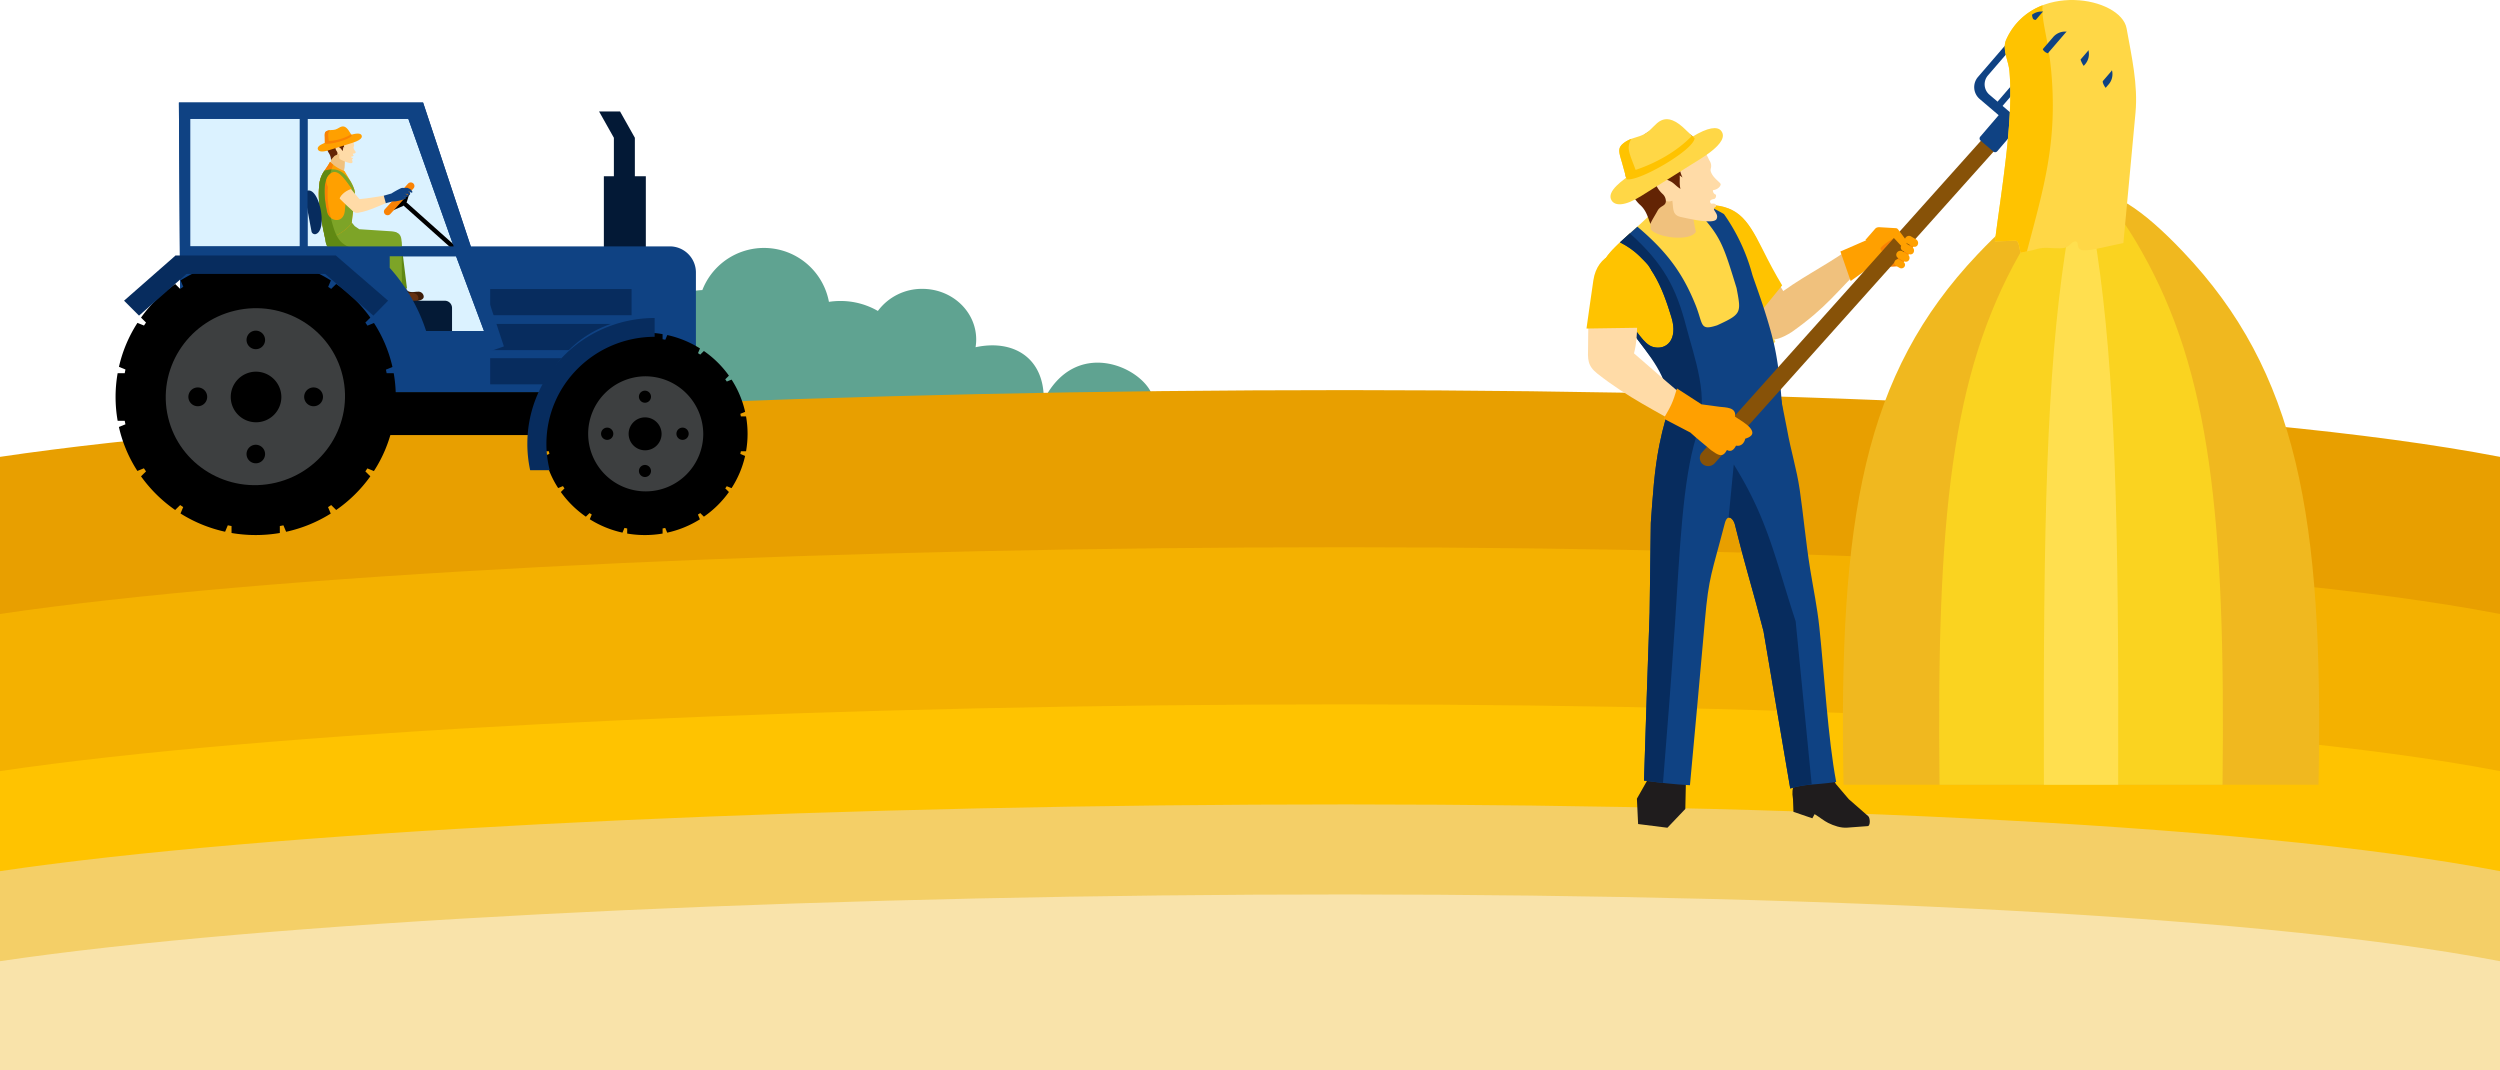 <svg xmlns="http://www.w3.org/2000/svg" width="1341" height="574.001" viewBox="0 0 1341 574.001">
  <g id="Group_233" data-name="Group 233" transform="translate(23.997 -2857.999)">
    <g id="Vector_Smart_Object1_copy_6" data-name="Vector Smart Object1 copy 6" transform="translate(-24.003 2347.997)">
      <path id="Path_13" data-name="Path 13" d="M334.837,659.047c-15.953,0-28.885,12.16-28.885,27.164a25.866,25.866,0,0,0,.333,4.148C286.228,686,269.4,695.823,269.7,718.694c-16.886-33.459-51.666-18.267-57.947-3.257-.536,1.288.091,2.748.257,4.089a30.827,30.827,0,0,0-7.166-.842,29.083,29.083,0,0,0-26.069,15.455A18.3,18.3,0,0,0,162.148,724c-9.178,0-16.768,6.381-18.028,14.682-11.034-1.589-17.1,2.281-23.425,10.743v63.017c19.589,10.5,39.474,55.74,39.474,51.995,0-4.524,0-.172-.005-.258,1.025.166-.338.258,3.143.258s11.125-2.63,14.456-6.708c2.784,12.267,13.619-.971,28.247-.971s20.421,25.893,21.3,11.634c4.7,2.007,5.75,3.129,15.438,3.129s25.967-7.105,32.415-17.65c5.214,7.094,10.878,11.747,23.789,11.747s67.742,38.149,67.742,29.939-.113-2.8-.333-4.148c.322.011-.483.016.966.016s3.9,77.619,6.276,77.023c4.908,14.564,16.441-19.169,29.609-19.169S413,856.164,414.873,843.419c3.057,24.895,3.98,47.793,18.484,47.793s24.7,33.733,29.615,19.169a39.248,39.248,0,0,0,7.44.912c1.443,0,.638-.011.96-.021-.22,1.352-.333-4.052-.333,4.154s46.7-49.719,59.6-49.719,18.576-4.647,23.784-11.747c6.448,10.55,22.733,17.655,32.42,17.655s10.733-1.122,15.438-3.129c.874,14.258,6.667-11.634,21.3-11.634s25.463,13.233,28.247.971c3.331,4.073,10.975,6.7,14.456,6.7s2.119-.086,3.143-.252c-.005.081-.005-3.982-.005.252,0,3.29,10.1,10.722,22.529,18.181v-138.4a31.909,31.909,0,0,0-6.48.279c-1.261-8.3-8.851-14.682-18.028-14.682a18.3,18.3,0,0,0-16.628,10.137,29.081,29.081,0,0,0-26.074-15.45,30.522,30.522,0,0,0-7.161.843c.166-1.342.794-2.807.257-4.095-6.281-15-41.061-30.2-57.953,3.263.3-22.877-16.521-32.7-36.582-28.34a25.821,25.821,0,0,0,.338-4.148c0-15-12.933-27.164-28.885-27.164A29.39,29.39,0,0,0,470.9,676.8a39.969,39.969,0,0,0-20.1-5.35,40.742,40.742,0,0,0-6.152.461,35.463,35.463,0,0,0-67.9-6.316,39.783,39.783,0,0,0-18.055,5.3A29.4,29.4,0,0,0,334.837,659.047Z" fill="#5fa391" fill-rule="evenodd"/>
      <g id="Group_5" data-name="Group 5">
        <path id="Path_14" data-name="Path 14" d="M1341.005,755.062V982.043H.005V755.062C281.964,713.172,1064.722,701.823,1341.005,755.062Z" fill="#e89f00" fill-rule="evenodd"/>
        <path id="Path_15" data-name="Path 15" d="M1341.005,839.346v142.7H.005v-142.7C281.964,797.456,1064.722,786.107,1341.005,839.346Z" fill="#f4b100" fill-rule="evenodd"/>
        <path id="Path_16" data-name="Path 16" d="M1341.005,923.63v58.413H.005V923.63C281.964,881.74,1064.722,870.39,1341.005,923.63Z" fill="#ffc300" fill-rule="evenodd"/>
      </g>
      <path id="Path_17" data-name="Path 17" d="M1341.005,977.294v58.413H.005V977.294C281.964,935.4,1064.722,924.054,1341.005,977.294Z" fill="#f4cf67" fill-rule="evenodd"/>
      <path id="Path_18" data-name="Path 18" d="M1341.005,1025.591V1084H.005v-58.413C281.964,983.7,1064.722,972.351,1341.005,1025.591Z" fill="#f9e3aa" fill-rule="evenodd"/>
    </g>
    <g id="Group_77" data-name="Group 77" transform="translate(-701.721 2439.199)">
      <g id="Group_60" data-name="Group 60">
        <path id="Path_243" data-name="Path 243" d="M1007.01,492.707v41.352h11.255V492.707l-7.944-14.122H999.063Z" fill="#031936" fill-rule="evenodd"/>
        <rect id="Rectangle_4" data-name="Rectangle 4" width="22.515" height="44.924" transform="translate(1001.634 513.34)" fill="#031936"/>
      </g>
      <path id="Path_244" data-name="Path 244" d="M964.664,652.177H882.371a100.428,100.428,0,0,0,2.679-20.441c0-3.97-.015-1.746-.044-2.616h84.187a57.251,57.251,0,0,0-4.539,22.389Z" fill-rule="evenodd"/>
      <path id="Path_245" data-name="Path 245" d="M1036.943,550.955H930.255L904.667,473.8H773.68l.7,108.529c46.568-15.508,103.038-18.864,105.182,46.791H980.076c8.9-20.987,26.358-25.015,43.556-25.015s19.195,2.4,27.379,6.635V564.824A14.011,14.011,0,0,0,1036.943,550.955Z" fill="#0f4283" fill-rule="evenodd"/>
      <path id="Path_246" data-name="Path 246" d="M921.079,550.955h-78.4v-68.4h54.071l24.332,68.4Zm-82.524,0H779.73v-68.4h58.825Z" fill="#dbf2ff" fill-rule="evenodd"/>
      <path id="Path_247" data-name="Path 247" d="M886.763,556.25h35.6l14.97,40.088H906.3a94.134,94.134,0,0,0-19.533-33.86Z" fill="#dbf2ff" fill-rule="evenodd"/>
      <g id="Group_61" data-name="Group 61">
        <rect id="Rectangle_5" data-name="Rectangle 5" width="75.848" height="14.042" transform="translate(940.651 573.838)" fill="#072c5e"/>
        <path id="Path_248" data-name="Path 248" d="M940.652,592.562h64.772a58.047,58.047,0,0,0-22.58,14.043H940.652Z" fill="#072c5e" fill-rule="evenodd"/>
        <path id="Path_249" data-name="Path 249" d="M940.652,610.923H978.9a62.422,62.422,0,0,0-8.739,14.043H940.652Z" fill="#072c5e" fill-rule="evenodd"/>
      </g>
      <g id="Group_69" data-name="Group 69">
        <path id="Path_250" data-name="Path 250" d="M889.476,566.135l4.058-.285a.961.961,0,0,1,.962.919c-.849,10.967,4.867,8.414,7.286,8.506a2.851,2.851,0,0,1,3.135,2.041c.756,2.616-3.42,3.018-5.451,3.143-2.934.174-4.411-1.035-5.751.174a11.365,11.365,0,0,1-3.861.537c-1.443-.193-1.948-2.4-2.232-3.844-.4-2.046.358-3.09,1.143-5.348l.01-4.787C888.774,566.72,889,566.154,889.476,566.135Z" fill="#3d1d0a" fill-rule="evenodd"/>
        <path id="Path_251" data-name="Path 251" d="M892.969,548.828l3.071,24.744-8.248.938-1.32-13.622-1.6-14.256C890.109,543.818,892.729,545.733,892.969,548.828Z" fill="#608913" fill-rule="evenodd"/>
        <path id="Path_252" data-name="Path 252" d="M875.433,555.23c-4.068.711-14.033.614-17.732-1.412l2.507-11.649,14.308,1.354,14.308,1.6c4.514.658,3.93,3.7,3.189,6.083l-1.855,2.95A87.826,87.826,0,0,0,875.433,555.23Z" fill="#072c5e" fill-rule="evenodd"/>
        <path id="Path_253" data-name="Path 253" d="M852.264,542.236l7.988-5.745,6.374,1.915,1.364,1.683,2.439,1.663,17.286,1.122c1.408.2,2.021.111,3.165,1.088,2.34,1.992,1.153,6.441-1.644,10.392-4.828.745-14.705,2.428-18.915,2.6C859.816,557.382,850.6,555.544,852.264,542.236Z" fill="#7da427" fill-rule="evenodd"/>
        <g id="Group_62" data-name="Group 62">
          <path id="Path_254" data-name="Path 254" d="M855.478,502.883l-.657,4.894,6.084,4.333,1.128-1.156c1.251-4.2.039-3.724,1.2-8.791l-6.437-3.134C856.572,501.979,855.9,500.78,855.478,502.883Z" fill="#f0c17d" fill-rule="evenodd"/>
          <path id="Path_255" data-name="Path 255" d="M867.053,501.181a.726.726,0,0,0,.329.856.609.609,0,0,1-.412.663c-1.212-.092-.756.682-.662.691.878.087.77.406.618.682-.25.053-.358.155-.383.276-.083.377.623,1.127.078,1.784-.653.788-4.264-.851-5.942-1.605-1.393-.624-.967-1.567-.859-3.027-.775.121-1.389-.092-1.457-1.3a17.4,17.4,0,0,1-2.134-4.13s2.38-6.485,2.542-6.528,5.24.469,5.24.469c.643.948,1.658,1.813,2.331,2.916a10.044,10.044,0,0,1,1.207,3.206,1.575,1.575,0,0,1-.025,1.243,1.386,1.386,0,0,0-.167.484c.029,1.223,1.266,2.268,1.212,2.611A1.41,1.41,0,0,1,867.053,501.181Z" fill="#ffdba7" fill-rule="evenodd"/>
          <path id="Path_256" data-name="Path 256" d="M861.96,497.54a14.653,14.653,0,0,0-.339,2.273c-.623-.585-.79-1.04-1.305-1.518-.716-.609-1.624-1.19-2.272-.9-.741.329-.294,1.688.353,2.606a1.669,1.669,0,0,1,.3,1.4c-.236.8-1.065.469-1.757,1.277a22.445,22.445,0,0,0-1.663,1.934,7.122,7.122,0,0,0-1.05-3.554,7.388,7.388,0,0,1-1.07-2.384,7.068,7.068,0,0,1,3.9-8.371c3.655-1.659,8.037-.232,9.229,2.524a8.233,8.233,0,0,0-2.944.933,4.62,4.62,0,0,0-.962,4.226Z" fill="#632404" fill-rule="evenodd"/>
        </g>
        <path id="Path_257" data-name="Path 257" d="M854.752,505.6c-1.943,3.888-5.01,6.364-5.667,11.509-1.075,8.385.442,16.664,2.964,29.087,4.117,1.451,13.365-5.184,14.386-8.124.638-7.336,2.193-13.666,1.521-16.886-.51-2.442-2.551-5.779-5.412-10.639A21.4,21.4,0,0,1,854.752,505.6Z" fill="#ffa000" fill-rule="evenodd"/>
        <path id="Path_258" data-name="Path 258" d="M854.752,505.6c-1.943,3.888-5.01,6.364-5.667,11.509-1.075,8.385.53,16.708,3.052,29.131,1.585.561,3.719-.082,6.079-1.253a28.367,28.367,0,0,1-1.7-4.478c-3.616-12-4.519-21.094-.078-33.357A12.884,12.884,0,0,1,854.752,505.6Z" fill="#f98204" fill-rule="evenodd"/>
        <path id="Path_259" data-name="Path 259" d="M851.729,510.408a15.414,15.414,0,0,0-2.645,6.7c-1.075,8.385.4,16.708,2.924,29.131,4.112,1.456,13.4-5.227,14.425-8.168.638-7.336,2.193-13.666,1.521-16.886a20.579,20.579,0,0,0-2.3-5.276c-3.749-5.261-7.218-7.544-13.93-5.5Zm10.956,21.519c-.834,7.273-8.4,5.566-9.519.638-1.737-7.64-2.851-20.6,3.528-20.919C864.1,511.264,863.589,524.088,862.686,531.927Z" fill="#7da427" fill-rule="evenodd"/>
        <path id="Path_260" data-name="Path 260" d="M851.729,510.408a15.414,15.414,0,0,0-2.645,6.7c-.927,7.254-.02,14.454,1.874,24.3.407,2.118.986,4.139,1.271,6.146,1.212,8.5,9.185,9.763,18.091,9.406,1.128-.048,2.664-.2,4.4-.421l-.7-2.176c-10.191-3.414-14.337-3.327-17.507-13.854-.5-1.649-.942-3.245-1.33-4.8a5.508,5.508,0,0,1-2.017-3.138c-1.551-6.8-2.6-17.825,1.7-20.388.211-.817.447-1.654.716-2.5A16.334,16.334,0,0,0,851.729,510.408Z" fill="#608913" fill-rule="evenodd"/>
        <path id="Path_261" data-name="Path 261" d="M842.6,521.08a1.842,1.842,0,0,0-1.5,2.137l3.714,19.71a1.868,1.868,0,0,0,2.174,1.47C853.668,542.57,849.158,519.262,842.6,521.08Z" fill="#072c5e" fill-rule="evenodd"/>
        <path id="Path_262" data-name="Path 262" d="M887.587,566l4.068.024a.951.951,0,0,1,.883.987c-1.7,10.871,4.2,8.762,6.6,9.038a2.842,2.842,0,0,1,2.973,2.268c.545,2.664-3.646,2.752-5.682,2.718-2.939-.048-4.323-1.359-5.75-.256a11.35,11.35,0,0,1-3.891.242c-1.428-.3-1.757-2.539-1.928-4-.24-2.075.6-3.056,1.56-5.252l.383-4.768C886.841,566.536,887.111,565.985,887.587,566Z" fill="#643112" fill-rule="evenodd"/>
        <path id="Path_263" data-name="Path 263" d="M893.185,548.828l.113,25-8.891,1.528-1.845-17.235,1.879-10.9c2.257-1.209,3.5-4.072,4.936-3.922C893.038,543.673,893.048,547.067,893.185,548.828Z" fill="#7da427" fill-rule="evenodd"/>
        <rect id="Rectangle_6" data-name="Rectangle 6" width="40.187" height="13.095" rx="3.748" transform="translate(844.288 551.763)" fill="#072c5e"/>
        <g id="Group_64" data-name="Group 64">
          <g id="Group_63" data-name="Group 63">
            <path id="Path_264" data-name="Path 264" d="M897.9,520.725l-10.146,11.2,6.2-2.642,1.988-2.194Z" fill-rule="evenodd"/>
            <rect id="Rectangle_7" data-name="Rectangle 7" width="2.349" height="38.33" transform="translate(893.172 528.174) rotate(-48.235)"/>
          </g>
          <path id="Path_265" data-name="Path 265" d="M896.61,517.3l-12.448,13.743a1.9,1.9,0,0,0,.157,2.718h0a1.979,1.979,0,0,0,2.758-.15l12.453-13.748a1.907,1.907,0,0,0-.157-2.718v0A1.981,1.981,0,0,0,896.61,517.3Z" fill="#f98204" fill-rule="evenodd"/>
        </g>
        <g id="Group_67" data-name="Group 67">
          <g id="Group_65" data-name="Group 65">
            <path id="Path_266" data-name="Path 266" d="M860.031,525.452c1.644,1.523,5.579,5.667,7.792,7.113.137.087,7.6,1.064,4.455-4.884-.054-.687-3.013-2.916-7.88-9.754-4.014-5.643-8.518-5.121-9.749-2.747C853.511,517.381,855.292,521.056,860.031,525.452Z" fill="#ffdba7" fill-rule="evenodd"/>
            <path id="Path_267" data-name="Path 267" d="M859.7,525.737c.819-2.834,4.4-5.136,6.732-5.6-.5-.7-1.084-1.5-1.757-2.447-4.406-6.19-7.458-8.719-10.795-4.7C849.939,517.937,857.519,523.716,859.7,525.737Z" fill="#ffa000" fill-rule="evenodd"/>
          </g>
          <g id="Group_66" data-name="Group 66">
            <path id="Path_268" data-name="Path 268" d="M869.815,532.923c6.668-1.006,11.977-4.463,18.606-6.34-.545-2.065-.761-2.408-.711-3.506,0,0-12.993,2.287-18.728,2.732C864.752,526.143,865.272,533.527,869.815,532.923Z" fill="#ffdba7" fill-rule="evenodd"/>
            <path id="Path_269" data-name="Path 269" d="M892.474,519.905a2.92,2.92,0,0,1,1.825-.3c.721.015,1.766-.082,1.884-.077a18.141,18.141,0,0,1,1.7.769c.78.953,1.335,1.315.918,1.765-.26.28-.78-.01-1.791-.716l-.618-.2a2.681,2.681,0,0,1,1.173,1,.943.943,0,0,1-.471,1.431c-.191.092-.231-.087-.373-.266l-.378-.469c-.692,0-1.31-.029-2-.073a5.1,5.1,0,0,1,1.835.43c.442.276.26.691.074,1.107-.26.575-1.075-.039-2.488-.024a3.264,3.264,0,0,1,1.59.426c.368.319-.069.7-.437.841a25.222,25.222,0,0,1-5.054,1.252c-.657.077-1.187-.029-1.6.068-1.006.29-2.591.59-3.572.948l-1.109-4.043,4.082-1.17A47.67,47.67,0,0,1,892.474,519.905Z" fill="#0f4283" fill-rule="evenodd"/>
          </g>
        </g>
        <g id="Group_68" data-name="Group 68">
          <path id="Path_270" data-name="Path 270" d="M867.112,492.525l-2.355-3.719c-1.428-2.06-2.615-2.321-3.592-2.152-1.212.208-2.046,1.194-3.6,1.644-1.521.44-2.694,0-4.342.692-1.462.609-1.34,1.427-1.276,3.583l.064,4.812,13.611-3.632Z" fill="#ffa000" fill-rule="evenodd"/>
          <path id="Path_271" data-name="Path 271" d="M853.059,494.977c-1.423.633-5.569,1.92-4.823,3.96.378,1.035,1.963,1.668,5.672.508l10.76-3.375c1.079-.4,8.341-2.079,6.977-4.763-.466-.909-2.129-1.262-5.643-.189Z" fill="#ffa000" fill-rule="evenodd"/>
          <path id="Path_272" data-name="Path 272" d="M866.439,491.466l-.358-.571a27.246,27.246,0,0,1-11.992,3.554c-.3-3.216-.746-4.449.721-5.851a5.3,5.3,0,0,0-1.59.392c-1.462.609-1.34,1.427-1.276,3.583l.039,3.158C854.139,496.776,865.738,493.555,866.439,491.466Z" fill="#f98204" fill-rule="evenodd"/>
        </g>
      </g>
      <path id="Path_273" data-name="Path 273" d="M1033.131,598.022v2.742c.486.092.976.184,1.462.285l1.065-2.529a55.122,55.122,0,0,1,17.536,7.171l-1.065,2.534c.4.256.8.522,1.192.788l1.968-1.939a55.005,55.005,0,0,1,13.429,13.231l-1.968,1.944c.28.4.554.808.829,1.219l2.571-1.049a53.511,53.511,0,0,1,7.262,17.293l-2.571,1.044c.1.464.2.928.28,1.4h2.782a53.833,53.833,0,0,1,0,18.714h-2.782c-.088.484-.186.962-.289,1.441l2.571,1.049a53.682,53.682,0,0,1-7.276,17.283l-2.571-1.049c-.265.4-.535.788-.8,1.18l1.968,1.939a54.833,54.833,0,0,1-13.429,13.231l-1.963-1.934c-.412.276-.824.551-1.241.817l1.065,2.529a55.314,55.314,0,0,1-17.541,7.162l-1.065-2.534q-.707.145-1.413.276V705a56.547,56.547,0,0,1-18.988,0v-2.742c-.491-.087-.981-.184-1.462-.285l-1.07,2.529a55.234,55.234,0,0,1-17.536-7.171l1.06-2.534c-.4-.261-.795-.522-1.192-.788l-1.968,1.934A54.981,54.981,0,0,1,978.55,682.71l1.968-1.939c-.285-.4-.559-.808-.829-1.223l-2.571,1.049a53.518,53.518,0,0,1-7.262-17.293l2.571-1.045q-.147-.7-.28-1.393h-2.782a53.837,53.837,0,0,1,0-18.714h2.782c.088-.484.186-.962.289-1.446l-2.566-1.049a53.36,53.36,0,0,1,7.276-17.283l2.571,1.049c.26-.4.525-.788.8-1.175l-1.968-1.939a55.07,55.07,0,0,1,13.424-13.231l1.968,1.934c.407-.276.819-.546,1.236-.817l-1.06-2.529a55.3,55.3,0,0,1,17.546-7.162l1.06,2.534c.471-.1.942-.189,1.418-.276v-2.742a56.21,56.21,0,0,1,18.988,0Z" fill-rule="evenodd"/>
      <g id="Group_72" data-name="Group 72">
        <path id="Path_274" data-name="Path 274" d="M1023.637,620.648a30.865,30.865,0,1,0,31.314,30.862A31.092,31.092,0,0,0,1023.637,620.648Z" fill="#3d3f40" fill-rule="evenodd"/>
        <path id="Path_275" data-name="Path 275" d="M1023.637,642.675a8.836,8.836,0,1,0,8.959,8.835A8.9,8.9,0,0,0,1023.637,642.675Z" fill-rule="evenodd"/>
        <g id="Group_70" data-name="Group 70">
          <path id="Path_276" data-name="Path 276" d="M1023.637,628.351a3.238,3.238,0,1,0,3.283,3.24A3.26,3.26,0,0,0,1023.637,628.351Z" fill-rule="evenodd"/>
          <path id="Path_277" data-name="Path 277" d="M1023.637,668.2a3.235,3.235,0,1,0,3.283,3.23A3.255,3.255,0,0,0,1023.637,668.2Z" fill-rule="evenodd"/>
        </g>
        <g id="Group_71" data-name="Group 71">
          <path id="Path_278" data-name="Path 278" d="M1047.129,651.51a3.283,3.283,0,1,0-3.282,3.235A3.262,3.262,0,0,0,1047.129,651.51Z" fill-rule="evenodd"/>
          <path id="Path_279" data-name="Path 279" d="M1006.7,651.51a3.283,3.283,0,1,0-3.282,3.235A3.259,3.259,0,0,0,1006.7,651.51Z" fill-rule="evenodd"/>
        </g>
      </g>
      <path id="Path_280" data-name="Path 280" d="M962.1,671.012a66.5,66.5,0,0,1-1.511-14.14c0-37.216,30.558-67.4,68.29-67.5v10.083c-32.084.1-58.06,25.765-58.06,57.415a56.7,56.7,0,0,0,1.781,14.14Z" fill="#072c5e" fill-rule="evenodd"/>
      <path id="Rectangle_8" data-name="Rectangle 8" d="M3.884,0h42.39a3.886,3.886,0,0,1,3.886,3.886V20.307a3.884,3.884,0,0,1-3.884,3.884H3.887A3.887,3.887,0,0,1,0,20.3V3.884A3.884,3.884,0,0,1,3.884,0Z" transform="translate(870.035 580.109)" fill="#041a36"/>
      <path id="Path_281" data-name="Path 281" d="M948.007,604.6l-17.752-53.643L904.667,473.8H773.68l.7,108.529c46.568-15.508,103.038-18.864,105.182,46.791L948.007,604.6Zm-26.927-53.643h-78.4v-68.4h54.071l24.332,68.4Zm-82.524,0H779.73v-68.4h58.825v68.4Zm48.207,5.3h35.6l14.97,40.088H906.3a94.134,94.134,0,0,0-19.533-33.86Z" fill="#0f4283" fill-rule="evenodd"/>
      <path id="Path_282" data-name="Path 282" d="M827.82,558.775v3.738c.672.121,1.335.251,2,.392l1.457-3.458a75.3,75.3,0,0,1,23.92,9.788l-1.452,3.458c.549.348,1.094.711,1.634,1.074l2.679-2.645a74.982,74.982,0,0,1,18.316,18.052l-2.679,2.645c.383.551.761,1.1,1.129,1.664l3.5-1.427a72.951,72.951,0,0,1,9.911,23.584l-3.508,1.431c.137.629.265,1.267.383,1.9h3.8a73.719,73.719,0,0,1,0,25.533h-3.8c-.123.658-.255,1.315-.4,1.968l3.508,1.431a73,73,0,0,1-9.931,23.579l-3.5-1.436c-.358.546-.726,1.078-1.094,1.61l2.679,2.645a74.98,74.98,0,0,1-18.316,18.052l-2.679-2.645c-.559.382-1.119.754-1.693,1.117l1.452,3.453a75.238,75.238,0,0,1-23.934,9.768l-1.452-3.458c-.638.131-1.281.261-1.928.377V704.7a76.918,76.918,0,0,1-25.9,0v-3.738c-.672-.121-1.335-.256-2-.392l-1.452,3.453a75.258,75.258,0,0,1-23.924-9.788L776,690.786c-.55-.353-1.089-.711-1.634-1.078l-2.684,2.645A75.044,75.044,0,0,1,753.367,674.3l2.684-2.645q-.581-.827-1.133-1.668l-3.5,1.431A73.084,73.084,0,0,1,741.5,647.83l3.508-1.427c-.133-.633-.265-1.267-.383-1.9h-3.793a73.719,73.719,0,0,1,0-25.533h3.793c.123-.658.26-1.31.4-1.968l-3.5-1.431a73.208,73.208,0,0,1,9.926-23.579l3.508,1.431c.358-.537.721-1.073,1.094-1.605l-2.684-2.645a75.219,75.219,0,0,1,18.311-18.052l2.689,2.65c.559-.382,1.119-.754,1.688-1.117L774.6,569.2a75.471,75.471,0,0,1,23.934-9.773l1.452,3.462c.638-.135,1.285-.261,1.933-.377v-3.738a76.586,76.586,0,0,1,25.9,0Z" fill-rule="evenodd"/>
      <g id="Group_75" data-name="Group 75">
        <ellipse id="Ellipse_1" data-name="Ellipse 1" cx="48.115" cy="47.42" rx="48.115" ry="47.42" transform="translate(756.952 596.537) rotate(-13.339)" fill="#3d3f40"/>
        <path id="Path_283" data-name="Path 283" d="M814.871,618.162a13.575,13.575,0,1,0,13.773,13.574A13.676,13.676,0,0,0,814.871,618.162Z" fill-rule="evenodd"/>
        <g id="Group_73" data-name="Group 73">
          <path id="Path_284" data-name="Path 284" d="M814.871,596.16a4.972,4.972,0,1,0,5.044,4.971A5.01,5.01,0,0,0,814.871,596.16Z" fill-rule="evenodd"/>
          <path id="Path_285" data-name="Path 285" d="M814.871,657.371a4.974,4.974,0,1,0,5.044,4.971A5.009,5.009,0,0,0,814.871,657.371Z" fill-rule="evenodd"/>
        </g>
        <g id="Group_74" data-name="Group 74">
          <path id="Path_286" data-name="Path 286" d="M850.969,631.741a5.045,5.045,0,1,0-5.044,4.966A5.014,5.014,0,0,0,850.969,631.741Z" fill-rule="evenodd"/>
          <path id="Path_287" data-name="Path 287" d="M788.856,631.741a5.042,5.042,0,1,0-5.039,4.966A5.009,5.009,0,0,0,788.856,631.741Z" fill-rule="evenodd"/>
        </g>
      </g>
      <g id="Group_76" data-name="Group 76">
        <rect id="Rectangle_9" data-name="Rectangle 9" width="85.956" height="9.887" transform="translate(771.901 555.846)" fill="#072c5e"/>
        <path id="Path_288" data-name="Path 288" d="M744.27,580.083l27.621-24.238,7.169,8.772-26.768,23.489Z" fill="#072c5e" fill-rule="evenodd"/>
        <path id="Path_289" data-name="Path 289" d="M885.891,580.083l-28.038-24.238-7.019,8.77,27.173,23.492Z" fill="#072c5e" fill-rule="evenodd"/>
      </g>
    </g>
    <g id="Vector_Smart_Object" data-name="Vector Smart Object" transform="translate(666.721 2063.472)">
      <g id="Group_88" data-name="Group 88">
        <g id="Group_78" data-name="Group 78">
          <rect id="Rectangle_10" data-name="Rectangle 10" width="6.942" height="81.511" transform="translate(422.08 866.152)" fill="#875208"/>
          <path id="Path_290" data-name="Path 290" d="M298.162,1215.474c-2.852-144.181,11.191-220.424,71.827-284.439,43.462-45.882,66.582-47.461,110.285-1.482,61.125,64.323,75.53,141.4,72.663,285.922Z" fill="#f0b81f" fill-rule="evenodd"/>
          <path id="Path_291" data-name="Path 291" d="M349.639,1215.474c-1.7-144.181,6.668-220.424,42.807-284.439,25.9-45.882,39.669-47.461,65.709-1.482,36.425,64.323,45.013,141.4,43.3,285.922Z" fill="#fad320" fill-rule="evenodd"/>
          <path id="Path_292" data-name="Path 292" d="M405.624,1215.474c-.452-144.181,1.746-220.424,11.236-284.439,6.8-45.882,10.416-47.461,17.249-1.482,9.558,64.323,11.816,141.4,11.364,285.922Z" fill="#ffdf4f" fill-rule="evenodd"/>
        </g>
        <path id="Path_293" data-name="Path 293" d="M294,1215.01l6.954,8.176,10.431,9.12c1.069.756,1.37,5.638-.534,5.368l-10.755.8c-3.424.255-7.1-1.018-10.19-2.538-2.25-1.116-4.448-2.972-7.263-4.709l-1.219,2.231-10.137-3.467-.241-6.806c-1.279-7.33,1.663-8.528,2.687-13.627l17.7.374Z" fill="#1f1c1d" fill-rule="evenodd"/>
        <path id="Path_294" data-name="Path 294" d="M213.677,1210.271l-.389,18.174-9.61,10.083-15.713-1.989-.65-13.6,8.441-14.894Z" fill="#1f1c1d" fill-rule="evenodd"/>
        <g id="Group_79" data-name="Group 79">
          <path id="Path_295" data-name="Path 295" d="M219.764,977.336c-2.243-4.792,1.4-12.324,1.656-19.587l-1.475.367c-.309,1.175-.61,2.344-.9,3.519-3.048,12.219-5.208,24.678-7.217,31.656-4.245,14.735-8.406,19.579-12.433,39.795-2.83,14.2-3.545,27.538-4.613,41.921l-.64,48.165q-1.6,45.025-3.01,90.056c8.5,1.123,16.068,2.052,24.64,2.5q4.12-44.272,8.038-88.559c2.085-23.682,3.658-24.888,10.657-51.946,1.422-5.511,4.628-2.508,5.4.614,6.164,24.745,8.978,32.644,15.375,57.345l14.329,84.3c8.384-2.6,12.192-1.715,24.64-3.5-4.455-23.592-6.3-57.225-9.046-83.123-1.144-10.759-3.153-20.216-4.869-30.765-2.438-15.094-3.688-29.589-5.667-43.029-1.641-11.134-4.576-19.983-6.811-32.442l-6.608-33.438C251.381,981.334,232.7,1004.964,219.764,977.336Z" fill="#0f4283" fill-rule="evenodd"/>
          <path id="Path_296" data-name="Path 296" d="M236.509,1072.192c1.377-.292,2.86,1.655,3.357,3.646,6.164,24.745,8.978,32.644,15.375,57.345l14.329,84.3a49.61,49.61,0,0,1,11.515-2.119l-8.625-87.638c-10.815-32.816-14.773-54.6-33.189-84.051Z" fill="#072c5e" fill-rule="evenodd"/>
          <path id="Path_297" data-name="Path 297" d="M211.824,993.291c-4.245,14.735-8.406,19.579-12.433,39.795-2.822,14.2-3.545,27.538-4.613,41.921l-.64,48.165q-1.6,45.025-3.01,90.056c3.5.464,6.856.891,10.183,1.273,2.032-25.195,4.508-56.2,6.42-85.264,2.649-40.281,4.1-76.7,11.342-100.246Z" fill="#072c5e" fill-rule="evenodd"/>
        </g>
        <path id="Path_298" data-name="Path 298" d="M259.787,955.107c15.812-12.174,25.633-16.015,42.544-27.785l8.564,7.637c-17.069,16.592-21.389,24.109-40.467,37.638C248.694,986.456,253.819,960.7,259.787,955.107Z" fill="#f0c17d" fill-rule="evenodd"/>
        <g id="Group_80" data-name="Group 80">
          <path id="Path_299" data-name="Path 299" d="M222.624,904.373c18.311-.344,23.263,6.724,31.278,22.761,6.548,13.08,7.1,16.846,15.436,28.848,4.47,6.222-3.552,30.623-19.981,5.353-9.964-15.341-14.931-27.268-25.874-47.746Z" fill="#f0c17d" fill-rule="evenodd"/>
          <path id="Path_300" data-name="Path 300" d="M222.632,904.373c18.3-.344,23.774,7.27,31.8,23.3,3.831,7.667,7.082,13.769,10.792,19.923l-13.78,16.929c-.647-.981-1.332-2.037-2.085-3.19-9.964-15.341-14.931-27.268-25.874-47.746Z" fill="#ffc300" fill-rule="evenodd"/>
        </g>
        <path id="Path_301" data-name="Path 301" d="M195.3,908.9c-13.893,13.5-25.024,20.837-26.619,28.511-1.738,8.356,6,21.361,14.834,33.61,7.375,10.228,23.94,27.066,27.989,33.116,19.168,28.706,31.172-3.8,50.092-26.452-10.7-16.172-15.059-37.736-19.063-48.24-3.808-9.98-6.442-16.682-14.736-23.413Z" fill="#ffd746" fill-rule="evenodd"/>
        <path id="Path_302" data-name="Path 302" d="M183.557,919.707c-8.045,7.2-13.757,12.369-14.871,17.7-1.738,8.356,6,21.361,14.834,33.61,7.375,10.228,23.94,27.066,27.989,33.116,8.406,12.586,15.436,13.4,22.277,8.438-6.4-10.063-15.5-25.419-19.914-42.49C208.362,948.772,201.634,936,183.557,919.707Z" fill="#ffc300" fill-rule="evenodd"/>
        <path id="Path_303" data-name="Path 303" d="M187.568,916.113c-3.469,3.13-6.623,5.892-9.325,8.416,16.324,8.139,22.525,23.487,27.613,40.251,3.7,12.242-2.973,17.745-9.851,15.858-5.125-1.4-8.527-9.045-13.915-13.949l-.677,1.355c.692,1,1.4,1.992,2.107,2.972,7.375,10.228,15.518,19.931,19.56,25.981,4.613,6.9,7.029,11.912,10.3,17.61,25.287-4.388,41.633,20.343,52.17.12-.542-.3-1-20.253-4.967-36.822-3.831-15.963-10.679-33.513-11.424-36.291a102.442,102.442,0,0,0-15.142-32.247c-1.791-1.063-3.838-2.171-6.216-3.339l-8.933.786c13.517,14.518,14.608,18.538,21.908,42.22,2.506,13.327,2.845,13.9-10.408,19.983-9.513,3.092-7.375-.4-11.6-10.916C211.922,941.061,203.35,929.44,187.568,916.113Z" fill="#0f4283" fill-rule="evenodd"/>
        <path id="Path_304" data-name="Path 304" d="M183.557,919.707c-1.919,1.715-3.7,3.309-5.313,4.822,16.324,8.139,22.525,23.487,27.613,40.251,3.7,12.242-2.973,17.745-9.851,15.858-5.125-1.4-8.527-9.045-13.915-13.949l-.677,1.355c.692,1,1.4,1.992,2.107,2.972,11.469,15.9,19.718,23.645,22.066,43.344,6.668-1.16,8,13.327,13.584,10.969,7.661-16.232-1.332-39.929-5.3-55.248C208.362,948.772,201.634,936,183.557,919.707Z" fill="#072c5e" fill-rule="evenodd"/>
        <path id="Path_305" data-name="Path 305" d="M164.96,949.169c-4.493,12.2-3.6,22.791-3.831,31.267-.181,6.9-.444,10.25,5.14,14.63,16.414,12.878,31.1,19.744,49.031,30.271l5.629-11.006c-13.035-10.984-22.329-19.063-35.169-30.263,2.943-11.291.188-17.49,4.124-26.58C195.471,944.6,174.8,922.455,164.96,949.169Z" fill="#ffdba7" fill-rule="evenodd"/>
        <path id="Path_306" data-name="Path 306" d="M163.975,944.8c-1.5,9.688-2.619,18.845-3.7,25.958l28.169-.427c2.423-7.4,4.659-10.961,6.179-18.965,1.347-7.105,2.928-13.432-7.067-19.31C178.846,926.925,166.135,930.751,163.975,944.8Z" fill="#ffc300" fill-rule="evenodd"/>
        <path id="Path_307" data-name="Path 307" d="M194.033,909.217l.662,8.371c3.53,4.417,21.057,6.709,24.241,1.3-.722-3.931-1.919-7-1.806-16.876L195.5,896.549C196.773,905.728,193.92,902.494,194.033,909.217Z" fill="#f0c17d" fill-rule="evenodd"/>
        <path id="Path_308" data-name="Path 308" d="M228.11,896.542a2.3,2.3,0,0,0,1.565,2.411,1.929,1.929,0,0,1-.82,2.3c-3.748.487-1.866,2.568-1.573,2.538,2.739-.292,2.611.756,2.326,1.707-.707.329-.978.7-.978,1.093.008,1.22,2.642,3.055,1.415,5.421-1.468,2.845-13.509.142-19.123-1.086-4.643-1.026-3.966-4.2-4.591-8.753-2.3.876-4.282.614-5.291-3.04-4.132-3.586-6.036-6.851-9.189-11.291,0,0,2.965-21.443,3.417-21.675s16.264-1.939,16.264-1.939c2.559,2.493,6.231,4.485,8.986,7.442,3.831,4.1,4.6,6.948,5.772,9.06a4.985,4.985,0,0,1,.753,3.841,4.255,4.255,0,0,0-.188,1.58c.9,3.751,5.343,6.154,5.4,7.24C232.287,894.28,230.9,896.182,228.11,896.542Z" fill="#ffdba7" fill-rule="evenodd"/>
        <path id="Path_309" data-name="Path 309" d="M210.229,888.635c.316,1.43-.309,4.365.459,7.2-2.28-1.385-3.086-2.68-4.96-3.818-2.581-1.4-5.727-2.591-7.5-1.3-2.047,1.49.211,5.368,2.8,7.779a5.316,5.316,0,0,1,1.821,4.1c-.2,2.6-2.928,2.126-4.5,5.054-1.279,2.381-3.311,5.473-3.786,7-1.407-3.654-2.205-7.248-5.539-10.228-5.516-4.949-10.8-18.209-5.878-24.116l.263-.449a15,15,0,0,0-1.678,2.074c1.708-4.987,2.017-6.8,6.171-10.28,4.47-12.646,28.124-9.7,32.369-.262-1.889.4-5.193,2.284-8.331,4.762a14.567,14.567,0,0,0-.143,13.589Z" fill="#632404" fill-rule="evenodd"/>
        <path id="Path_310" data-name="Path 310" d="M220.863,871.13l-9.129-8.61c-5.4-4.672-8.835-4.56-11.387-3.392-3.161,1.438-4.726,4.754-8.67,7.1-3.838,2.284-7.368,1.924-11.379,4.979-3.56,2.718-2.634,4.9-.9,10.812l3.65,13.237,34.627-19.676Z" fill="#ffd746" fill-rule="evenodd"/>
        <path id="Path_311" data-name="Path 311" d="M184.189,887.849c-3.432,2.778-13.863,9.254-10.333,14.375,1.776,2.583,6.578,3.212,15.872-2.628l27.01-16.944c2.664-1.857,21.313-11.658,15.639-18.1-1.927-2.186-6.728-1.969-15.571,3.482Z" fill="#ffd746" fill-rule="evenodd"/>
        <path id="Path_312" data-name="Path 312" d="M218.267,868.674l-1.4-1.318c-8.053,8.438-19.477,14.72-30.239,18.306-3.153-8.655-5.261-11.755-2.265-16.667A15.425,15.425,0,0,0,180.3,871.2c-3.56,2.718-2.634,4.9-.9,10.812l2.393,8.685C188.434,892.064,217.845,874.956,218.267,868.674Z" fill="#ffc300" fill-rule="evenodd"/>
        <path id="Path_313" data-name="Path 313" d="M321.146,918.629l-9.829,4.627-.06-.262-14.788,6.432,5.509,15.835,12.215-8.738.083.112c.226.314,13.863,1.213,14.7.157l1.663-2.1c2.792-4.1,6.021-9.187,5.863-10.2L324.525,919.5C323.276,918.973,322.3,917.925,321.146,918.629Z" fill="#ffa000" fill-rule="evenodd"/>
        <path id="Path_314" data-name="Path 314" d="M318.015,928.025c1.9,2.927,1.588,9.142,3.04,9.426,4.154.337,7.375-.195,7.827-.771l1.663-2.1c2.8-4.1,6.028-9.187,5.87-10.205l-8.324-3.107C326.828,920.77,317.277,926.895,318.015,928.025Z" fill="#f98204" fill-rule="evenodd"/>
        <g id="Group_83" data-name="Group 83">
          <path id="Path_315" data-name="Path 315" d="M222.564,1043.463h.008a4.686,4.686,0,0,0,6.39-.367L383.355,870.583l-6.4-6.267L222.2,1037.234A4.353,4.353,0,0,0,222.564,1043.463Z" fill="#875208" fill-rule="evenodd"/>
          <g id="Group_82" data-name="Group 82">
            <g id="Group_81" data-name="Group 81">
              <path id="Path_316" data-name="Path 316" d="M371.186,847.635l29.592,25.232a8.493,8.493,0,0,0,11.883-.913l27.725-32.2a8.346,8.346,0,0,0,1.746-7.57,7.168,7.168,0,0,1-.7.966l-28.787,33.43a7.412,7.412,0,0,1-10.378.794l-25.859-22.05A7.314,7.314,0,0,1,375.6,835l28.787-33.423a8.2,8.2,0,0,1,.858-.839A8.48,8.48,0,0,0,398,803.618l-27.733,32.2A8.366,8.366,0,0,0,371.186,847.635Z" fill="#0f4283" fill-rule="evenodd"/>
              <path id="Path_317" data-name="Path 317" d="M397.2,864.466l30.563-35.474a8.358,8.358,0,0,0,1.746-7.57,7.738,7.738,0,0,1-.7.973L394.523,862.19l2.672,2.276Zm-14.45-12.324-2.679-2.276,30.563-35.482a8.44,8.44,0,0,1,7.24-2.875,7.475,7.475,0,0,0-.85.839Z" fill="#0f4283" fill-rule="evenodd"/>
            </g>
            <path id="Rectangle_11" data-name="Rectangle 11" d="M1.5,0H16.977a1.506,1.506,0,0,1,1.506,1.506v9a1.5,1.5,0,0,1-1.5,1.5H1.5A1.5,1.5,0,0,1,0,10.5v-9A1.5,1.5,0,0,1,1.5,0Z" transform="translate(370.519 868.972) rotate(-49.397)" fill="#0f4283"/>
          </g>
        </g>
        <g id="Group_85" data-name="Group 85">
          <g id="Group_84" data-name="Group 84">
            <path id="Path_318" data-name="Path 318" d="M329.244,926.079h0a2.029,2.029,0,0,0,.775,3.017l2.348,1.385c1.151.674,2.506.779,3.251-.322h0a2.294,2.294,0,0,0-.858-3.242l-2.348-1.378A2.234,2.234,0,0,0,329.244,926.079Z" fill="#ffa000" fill-rule="evenodd"/>
            <path id="Path_319" data-name="Path 319" d="M325.759,934.434h0a1.873,1.873,0,0,0,.519,2.65l1.859,1.086a1.981,1.981,0,0,0,2.664-.517h0a1.874,1.874,0,0,0-.527-2.65l-1.851-1.086A1.971,1.971,0,0,0,325.759,934.434Z" fill="#ffa000" fill-rule="evenodd"/>
            <path id="Path_320" data-name="Path 320" d="M331.426,922.021h0a2.029,2.029,0,0,0,.775,3.017l2.356,1.385c1.151.674,2.506.779,3.251-.329h0a2.287,2.287,0,0,0-.858-3.234l-2.348-1.378A2.243,2.243,0,0,0,331.426,922.021Z" fill="#ffa000" fill-rule="evenodd"/>
            <path id="Path_321" data-name="Path 321" d="M326.82,930.009h0a2.029,2.029,0,0,0,.775,3.017l2.348,1.378c1.151.674,2.506.779,3.259-.322h0a2.285,2.285,0,0,0-.858-3.235l-2.356-1.378A2.222,2.222,0,0,0,326.82,930.009Z" fill="#ffa000" fill-rule="evenodd"/>
          </g>
          <path id="Path_322" data-name="Path 322" d="M316.126,916.562a2.337,2.337,0,0,0-1.031.7l-5.223,5.99,4.207,2.957c.768-.217,3.3-1.438,5.983-4.642l4.756.277c4.516,4.612,4.478,5.705,6.374,4.395a2.155,2.155,0,0,0,.444-3.025l-4.23-5.653-.015.007a1.536,1.536,0,0,0-1.159-.651l-8.783-.517A3.682,3.682,0,0,0,316.126,916.562Z" fill="#ffa000" fill-rule="evenodd"/>
        </g>
        <path id="Path_323" data-name="Path 323" d="M208.806,1002.9c-2.22,7.54-3.168,9.382-7.15,16.165l14.337,7.487c3.507,3.25,7.541,6.364,11.184,9.509,3.71,2.591,6.088,4.305,8.437-.15,2.3,1.318,3.823-.314,4.862-2.321,3,.569,4.523-1.745,4.967-3.759,2.228-.666,5.5-2.1,2.747-5.608-1.769-2.246-5.524-4.4-8.241-6.207.828-5.114-4.945-4.889-8.331-5.3-3.206-.4-6.4-.824-9.633-1.3Z" fill="#ffa000" fill-rule="evenodd"/>
        <g id="Group_86" data-name="Group 86">
          <path id="Path_324" data-name="Path 324" d="M449.989,809.772c2.679,14.937,6.179,30.173,4.771,45.283l-6.5,69.856c-7.082,1.3-16.572,4.036-21.246,3.878s-2.107-4.462-4.327-4.739-3.086,2.853-6.073,3.452-8.361-.217-11.266,0-4.049.861-6.066,1.288-4.049.861-6.073,1.3c-1.008-2.156-.64-6.566-3.033-6.476l-10.837.434c3.229-25.764,10.213-65.393,7.8-91.419-.519-5.615-4.056-11.68-1.738-16.824C399.731,784.024,446.971,792.9,449.989,809.772Z" fill="#ffd746" fill-rule="evenodd"/>
          <path id="Path_325" data-name="Path 325" d="M396.518,929.38l-3.311.711c-1.008-2.156-.64-6.566-3.033-6.476l-10.837.434c3.229-25.764,10.213-65.393,7.8-91.419-.519-5.615-4.056-11.68-1.738-16.824a34.565,34.565,0,0,1,19.537-18.441c-.76,8.9,3.161,17.677,4.771,37.069C412.766,871.452,405.474,895.486,396.518,929.38Z" fill="#ffc300" fill-rule="evenodd"/>
        </g>
        <g id="Group_87" data-name="Group 87">
          <path id="Path_326" data-name="Path 326" d="M438.753,841.645l1.633-1.887a8.346,8.346,0,0,0,1.746-7.57,7.168,7.168,0,0,1-.7.966l-4.245,4.934a3.444,3.444,0,0,0,.12.958,9.53,9.53,0,0,0,1.445,2.6Zm-37.487-36.44,3.123-3.624a7.529,7.529,0,0,1,.858-.839,8.534,8.534,0,0,0-5.976,1.677,5.994,5.994,0,0,0,.361,1.8C399.995,805.115,400.6,805.145,401.267,805.205Z" fill="#0f4283" fill-rule="evenodd"/>
          <path id="Path_327" data-name="Path 327" d="M426.99,829.875l.768-.883a8.362,8.362,0,0,0,1.746-7.57,7.229,7.229,0,0,1-.7.973l-3.522,4.088a15.194,15.194,0,0,0,1.468,3.062l.241.329Zm-19.251-6.753,9.279-10.774a7.475,7.475,0,0,1,.85-.839,8.461,8.461,0,0,0-7.24,2.875l-5.577,6.477a1.693,1.693,0,0,0,.324.681A4.79,4.79,0,0,0,407.739,823.122Z" fill="#0f4283" fill-rule="evenodd"/>
        </g>
      </g>
    </g>
  </g>
</svg>
